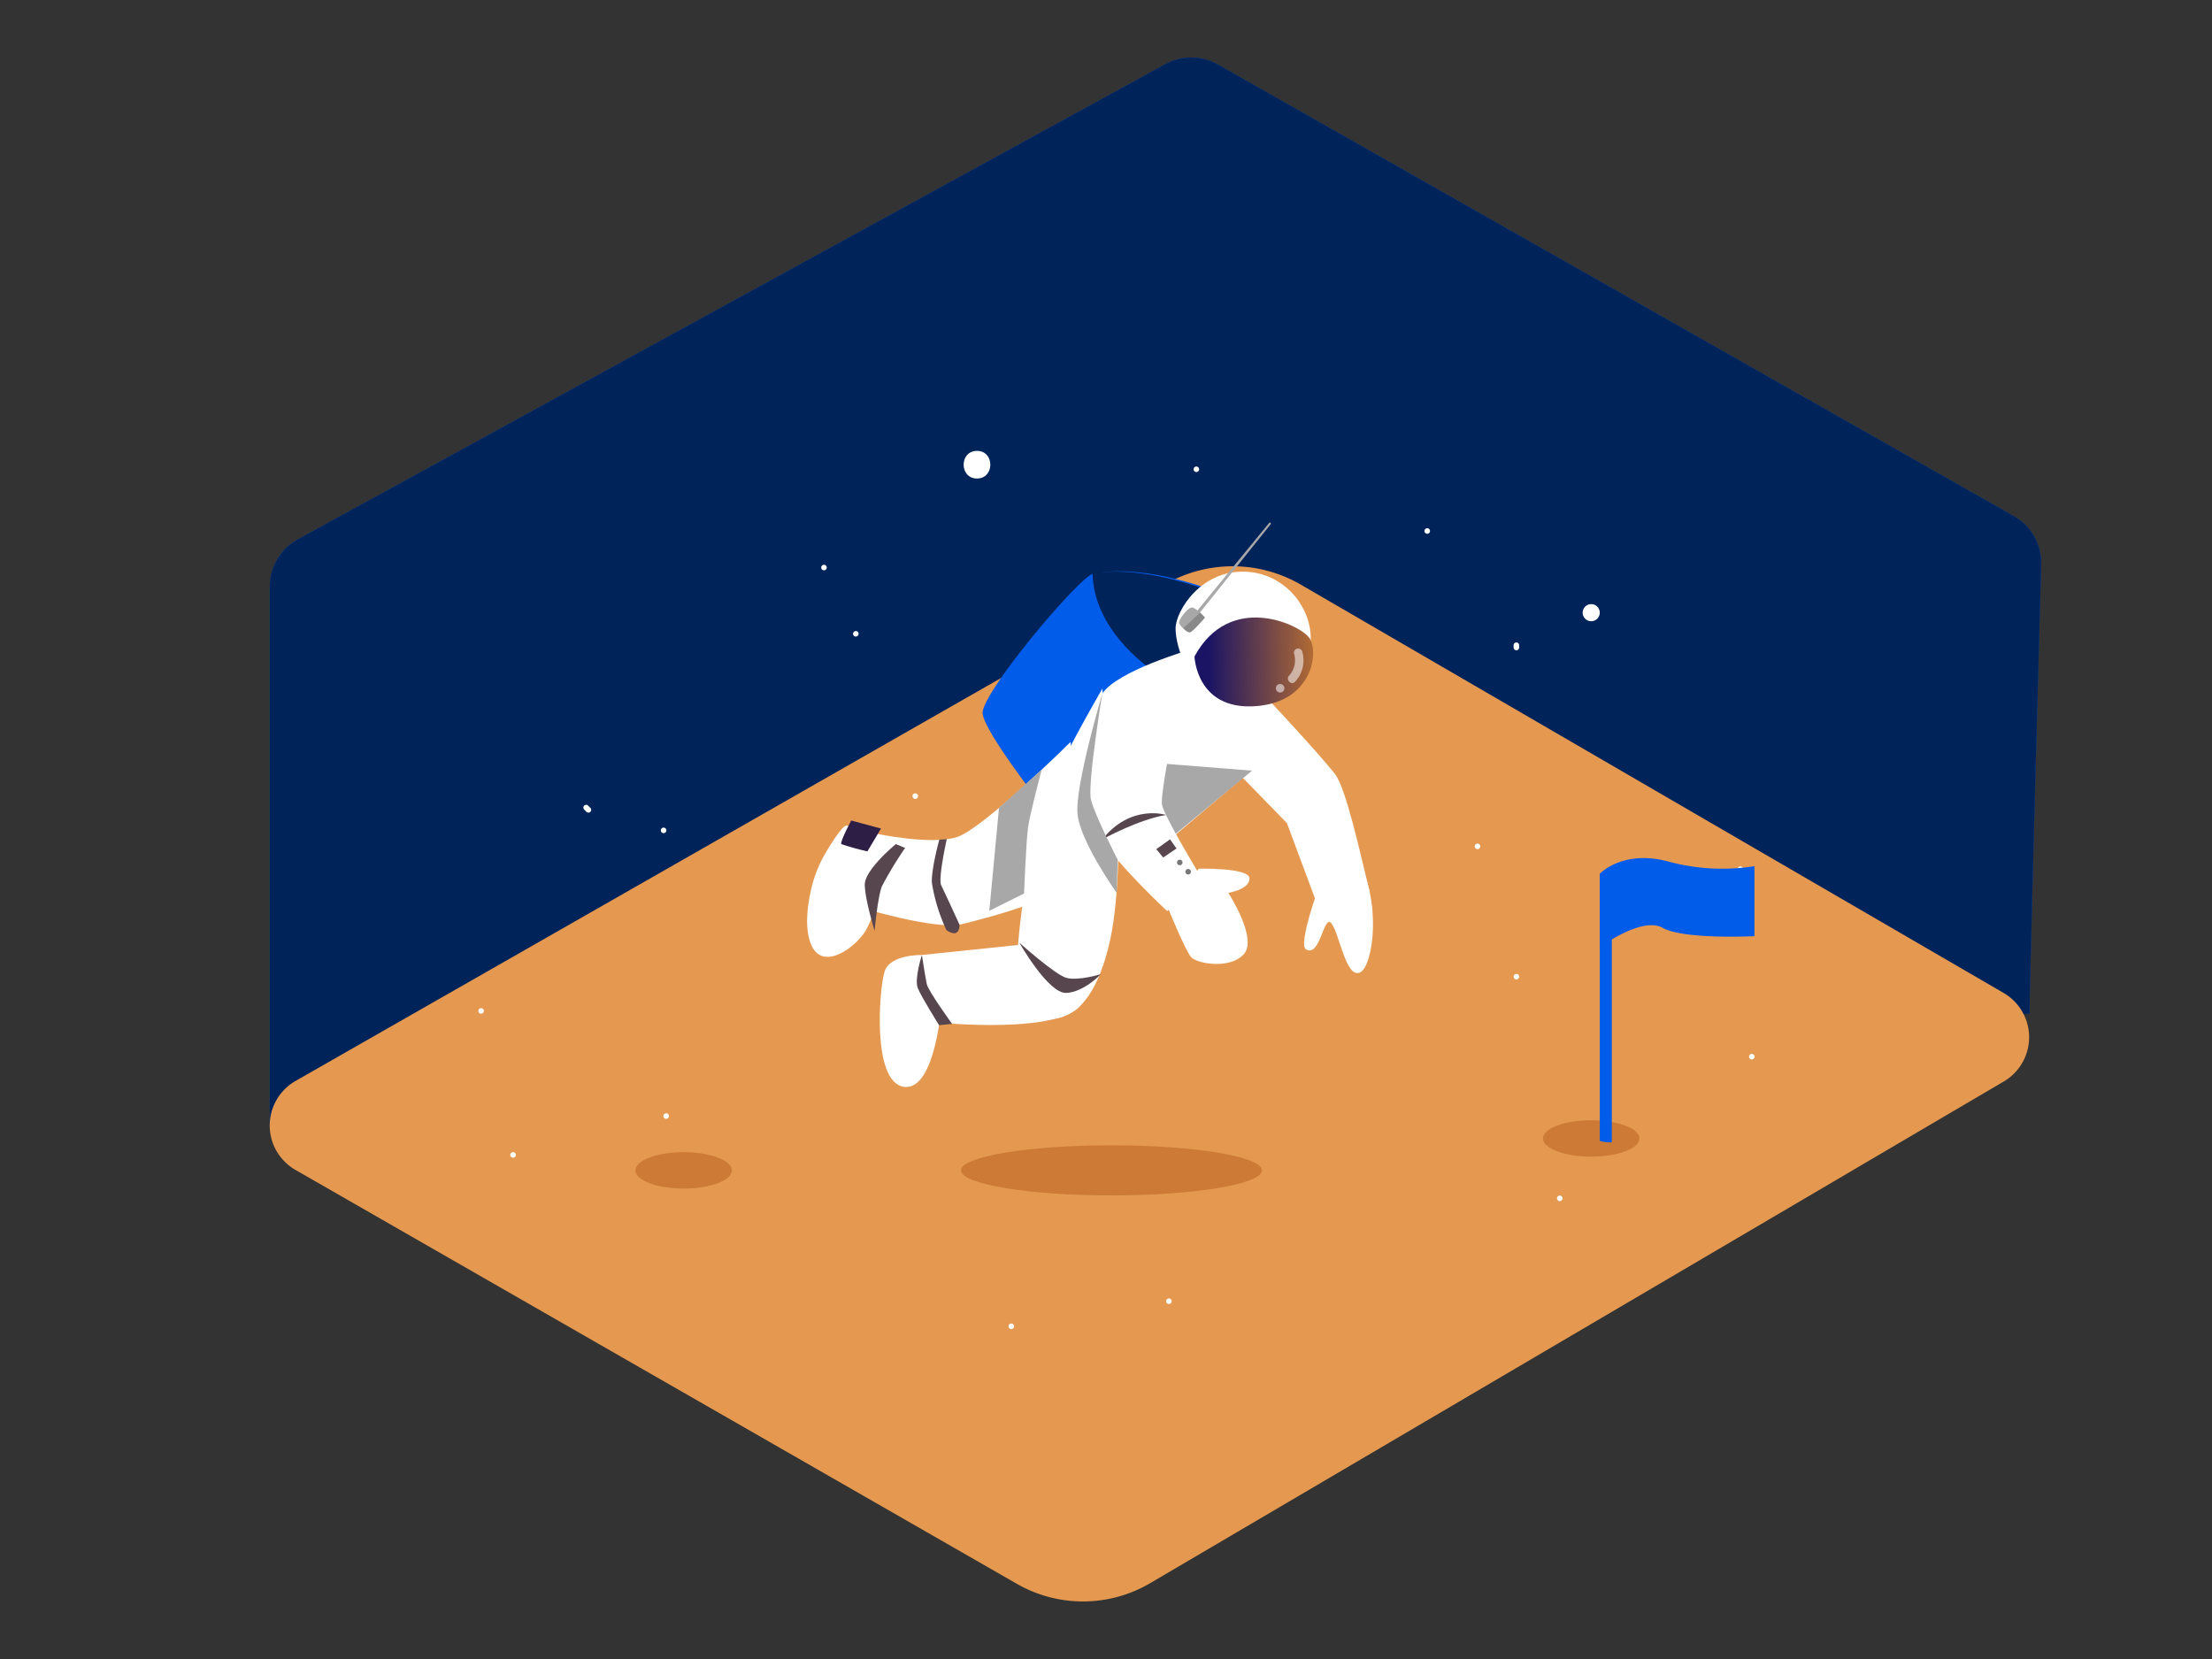<svg id="Layer_1" data-name="Layer 1" xmlns="http://www.w3.org/2000/svg" xmlns:xlink="http://www.w3.org/1999/xlink" viewBox="0 0 400 300"><rect x="0" y="0" width="400" height="300" fill="#333333" stroke="none"/><defs><linearGradient id="linear-gradient" x1="247.23" y1="119.33" x2="218.59" y2="119.88" gradientUnits="userSpaceOnUse"><stop offset="0" stop-color="#fff"/><stop offset="0.03" stop-color="#f7931e"/><stop offset="1" stop-color="#1b1464"/></linearGradient></defs><title>1</title><path d="M48.78,203.85V106.11a9.78,9.78,0,0,1,5.08-8.58L210.72,11.61a9.78,9.78,0,0,1,9.53.07L364.11,93.3a9.77,9.77,0,0,1,5,8.77c-.52,19-2.12,77.8-2.12,81.24" fill="#005ce9"/><path d="M48.78,203.85V106.11a9.78,9.78,0,0,1,5.08-8.58L210.72,11.61a9.78,9.78,0,0,1,9.53.07L364.11,93.3a9.77,9.77,0,0,1,5,8.77c-.52,19-2.12,77.8-2.12,81.24" opacity="0.61"/><path d="M53.45,195.47l157.3-89.84a24.51,24.51,0,0,1,24.47.09l127.12,73.85a9.27,9.27,0,0,1,0,16L208,286.28a24,24,0,0,1-24.11.13L53.43,211.56A9.27,9.27,0,0,1,53.45,195.47Z" fill="#e59950"/><path d="M221.27,107.3c-1.33-.14-13.43-5.5-23.58-3.57-2.46.47-20.53,21.89-20,25.37s10.11,15.7,10.11,15.7l25.2-24" fill="#005ce9"/><path d="M210.49,122.58l1.79-1.7,8.3-13.53c-1.31-.14-12.95-5.28-23-3.67C197.65,111.47,203.77,118.56,210.49,122.58Z" opacity="0.61"/><path d="M247.66,161.21c-1.66-6.78-4.24-18.7-6.28-21.28-3.1-3.92-11.46-12.83-11.46-12.83l-6.12,12.59,8.92,9.16,5.42,14.55C241.57,162.67,244.64,163,247.66,161.21Z" fill="#fff"/><path d="M238.72,159.73s-4.09,11.06-2.55,11.95c2.61,1.5,3.15-6.38,4.57-4.73s2.61,9.92,5.12,8.93,4.1-13.19-.55-20.73S238.72,159.73,238.72,159.73Z" fill="#fff"/><path d="M166.71,172.69s-5.76-.15-6.75,3-2.31,20,3.49,20.84,6.87-15.45,6.87-15.45" fill="#fff"/><path d="M153.11,149.29c-.78-.16-3.34,4.15-3.73,4.8a22.77,22.77,0,0,0-2.57,6.2c-.76,3.1-1.4,7.4-.16,10.45,2.07,5.12,8.26.48,10-2.64a22.89,22.89,0,0,0,1.74-4.4,55,55,0,0,0,.48-6.59V151A39.81,39.81,0,0,0,153.11,149.29Z" fill="#fff"/><path d="M199.34,124.54S187.87,144,186.81,151.19s-5.8,31.43-.42,32.74,10.84-.17,14-12.42c2.1-8,1.85-20.57,1.85-20.57Z" fill="#fff"/><path d="M228.2,134.45c.73-2.41,1.24-4.87,1.73-7.34l-.24-.35-14.29-9.33s-8.78,3.57-10.33,8.92,4.75,26.94,4.75,26.94l16.52-14A44.78,44.78,0,0,0,228.2,134.45Z" fill="#fff"/><path d="M188.06,170.47l-21.34,2.22s-4.51,6.84,1.51,12.1c0,0,20.44,2.25,26.38-2.23S188.06,170.47,188.06,170.47Z" fill="#fff"/><path d="M173.54,167.21c6.14-2.62,25.63-12.82,25.63-12.82" fill="#fff"/><path d="M173.54,167.21c-4.88.79-17.23-2.89-17.23-2.89-10-4.08,2.09-13.58,2.09-13.58s9.91,2.14,14.65.63,20.55-17.21,20.55-17.21,1.65,22-.52,25.5S173.54,167.21,173.54,167.21Z" fill="#fff"/><path d="M216.8,157.09s9.15-.22,9.15,1.77-3.83,2.6-3.83,2.6,5.28,8.12,2.87,11-8.54,1.84-9.61.61-4.32-9.24-4.32-9.24" fill="#fff"/><path d="M184.33,170.47s6.39,5.74,8.48,6.35,6.24-.65,6.24-.65-3,3.23-6.24,3.38S184.33,170.47,184.33,170.47Z" fill="#57464e"/><path d="M171.15,168.2a31.9,31.9,0,0,1-2.64-8.61c-.11-2.47,1.34-7.74,1.34-7.74l1.36-.12s-1.62,7.17-1,8.4,3.3,7.08,3.3,7.08S173.65,169.88,171.15,168.2Z" fill="#57464e"/><path d="M226.41,139.36,209.16,138s-.1,8.89,1.67,11.49,1.68,1.37,1.68,1.37Z" fill="#a8a8a8"/><path d="M215.39,117.43s-13.39,3.87-16.05,8-2.84,21.75,0,26.4,11.72,12.93,11.72,12.93,5.29-4.57,5.74-6.78c0,0-5.93-9.79-6.64-12.3S215.39,117.43,215.39,117.43Z" fill="#fff"/><path d="M199.34,151.78s6.54-3.61,11.54-4.41C210.88,147.37,204.5,145.3,199.34,151.78Z" fill="#57464e"/><path d="M222.14,127.11s9.74.42,13.6-6.59-1.4-16.34-9.88-17.1-13.28,7-13.28,10.24S215,125.28,222.14,127.11Z" fill="#fff"/><path d="M216,118.71s.32,9.64,10.86,9,11.68-9.83,9.92-12.34S222.34,107,216,118.71Z" fill="url(#linear-gradient)"/><path d="M235.48,117.78a.77.77,0,0,0-1.48.41,4.12,4.12,0,0,1-.9,4c-.67.73.42,1.82,1.09,1.09A5.71,5.71,0,0,0,235.48,117.78Z" fill="#fff" opacity="0.54"/><path d="M231.49,123.69a.77.77,0,0,0,0,1.54A.77.77,0,0,0,231.49,123.69Z" fill="#fff" opacity="0.54"/><path d="M215.48,111.68l14.05-17.15s.39-.17.25.26L216,112Z" fill="#a8a8a8"/><path d="M217.79,111.68s-1.56-1.9-2.3-1.83-2.56,2.33-2.23,2.92,1.36,1.68,1.88,1.55S217.79,111.68,217.79,111.68Z" fill="#a8a8a8"/><path d="M217,110.75c-1,1-2,1.9-3,2.83.42.44.92.81,1.24.74.52-.13,2.66-2.64,2.66-2.64S217.51,111.21,217,110.75Z" fill="#898989"/><polygon points="211.58 151.78 209.1 153.55 210.34 155.07 212.75 153.43 211.58 151.78" fill="#57464e"/><path d="M213.34,155.46a.5.5,0,0,0,0,1A.5.5,0,0,0,213.34,155.46Z" fill="#777"/><path d="M214.86,157.14a.5.5,0,0,0,0,1A.5.5,0,0,0,214.86,157.14Z" fill="#777"/><path d="M162,152.64s-5.66,4.63-5.62,7.36,1.78,8.33,1.78,8.33.55-6.19,1.33-8.09a66.73,66.73,0,0,1,4.19-6.91Z" fill="#57464e"/><path d="M166.71,172.69s-1.41,4.35-.74,6,3.85,6.7,3.85,6.7l2.35-.24s-4.31-5.93-4.58-7.2S166.71,172.69,166.71,172.69Z" fill="#57464e"/><path d="M153.93,148.37c.11-.18-2.16,4-1.77,4.28a45.26,45.26,0,0,0,4.7,1.3l2.45-4.12Z" fill="#2d1e45"/><path d="M199.34,125.38s-2.73,16.46-2.06,19.23,4.83,10.85,4.83,10.85l-.17,6s-6.67-9.31-7.1-14.37S199.34,125.38,199.34,125.38Z" fill="#a8a8a8"/><path d="M185.18,161.58s.37-9.31.71-11.86,2.48-10.54,2.48-10.54l-7.72,6.91-1.75,18.61Z" fill="#a8a8a8"/><circle cx="287.74" cy="110.79" r="1.55" fill="#fff"/><path d="M216.34,84.36a.5.5,0,0,0,0,1A.5.5,0,0,0,216.34,84.36Z" fill="#fff"/><path d="M149,102.13a.5.5,0,0,0,0,1A.5.5,0,0,0,149,102.13Z" fill="#fff"/><path d="M120,149.66a.5.5,0,0,0,0,1A.5.5,0,0,0,120,149.66Z" fill="#fff"/><path d="M165.51,143.46a.5.5,0,0,0,0,1A.5.5,0,0,0,165.51,143.46Z" fill="#fff"/><path d="M154.76,114.11a.5.5,0,0,0,0,1A.5.5,0,0,0,154.76,114.11Z" fill="#fff"/><path d="M273.71,116.68v.41a.5.5,0,0,0,1,0v-.41A.5.5,0,0,0,273.71,116.68Z" fill="#fff"/><path d="M314.71,156.68a.5.5,0,0,0,0,1A.5.5,0,0,0,314.71,156.68Z" fill="#fff"/><path d="M258.09,95.52a.5.5,0,0,0,0,1A.5.5,0,0,0,258.09,95.52Z" fill="#fff"/><path d="M274.21,176.11a.5.5,0,0,0,0,1A.5.5,0,0,0,274.21,176.11Z" fill="#fff"/><path d="M120.46,201.32a.5.5,0,0,0,0,1A.5.5,0,0,0,120.46,201.32Z" fill="#fff"/><path d="M106.76,146.09l-.41-.41a.5.5,0,0,0-.71.71l.41.41A.5.5,0,0,0,106.76,146.09Z" fill="#fff"/><path d="M87,182.31a.5.5,0,0,0,0,1A.5.5,0,0,0,87,182.31Z" fill="#fff"/><path d="M182.87,239.34a.5.5,0,0,0,0,1A.5.5,0,0,0,182.87,239.34Z" fill="#fff"/><path d="M211.38,234.8a.5.5,0,0,0,0,1A.5.5,0,0,0,211.38,234.8Z" fill="#fff"/><path d="M282.06,216.2a.5.5,0,0,0,0,1A.5.5,0,0,0,282.06,216.2Z" fill="#fff"/><path d="M316.78,190.58a.5.5,0,0,0,0,1A.5.5,0,0,0,316.78,190.58Z" fill="#fff"/><path d="M267.18,152.55a.5.5,0,0,0,0,1A.5.5,0,0,0,267.18,152.55Z" fill="#fff"/><path d="M92.77,208.35a.5.5,0,0,0,0,1A.5.5,0,0,0,92.77,208.35Z" fill="#fff"/><path d="M176.67,81.53c-3.22,0-3.22,5,0,5S179.89,81.53,176.67,81.53Z" fill="#fff"/><ellipse cx="287.74" cy="205.87" rx="8.72" ry="3.29" fill="#cc7a36"/><path d="M291.47,206.57V158h-2.18V206.3A6.49,6.49,0,0,0,291.47,206.57Z" fill="#005ce9"/><path d="M289.29,158s4.17-4.46,12.46-2.19a37.22,37.22,0,0,0,15.51.82v12.66s-12.8.64-16.59-1.5-11.38,3.53-11.38,3.53" fill="#005ce9"/><ellipse cx="123.63" cy="211.64" rx="8.72" ry="3.29" fill="#cc7a36"/><ellipse cx="200.99" cy="211.64" rx="27.21" ry="4.53" fill="#cc7a36"/></svg>